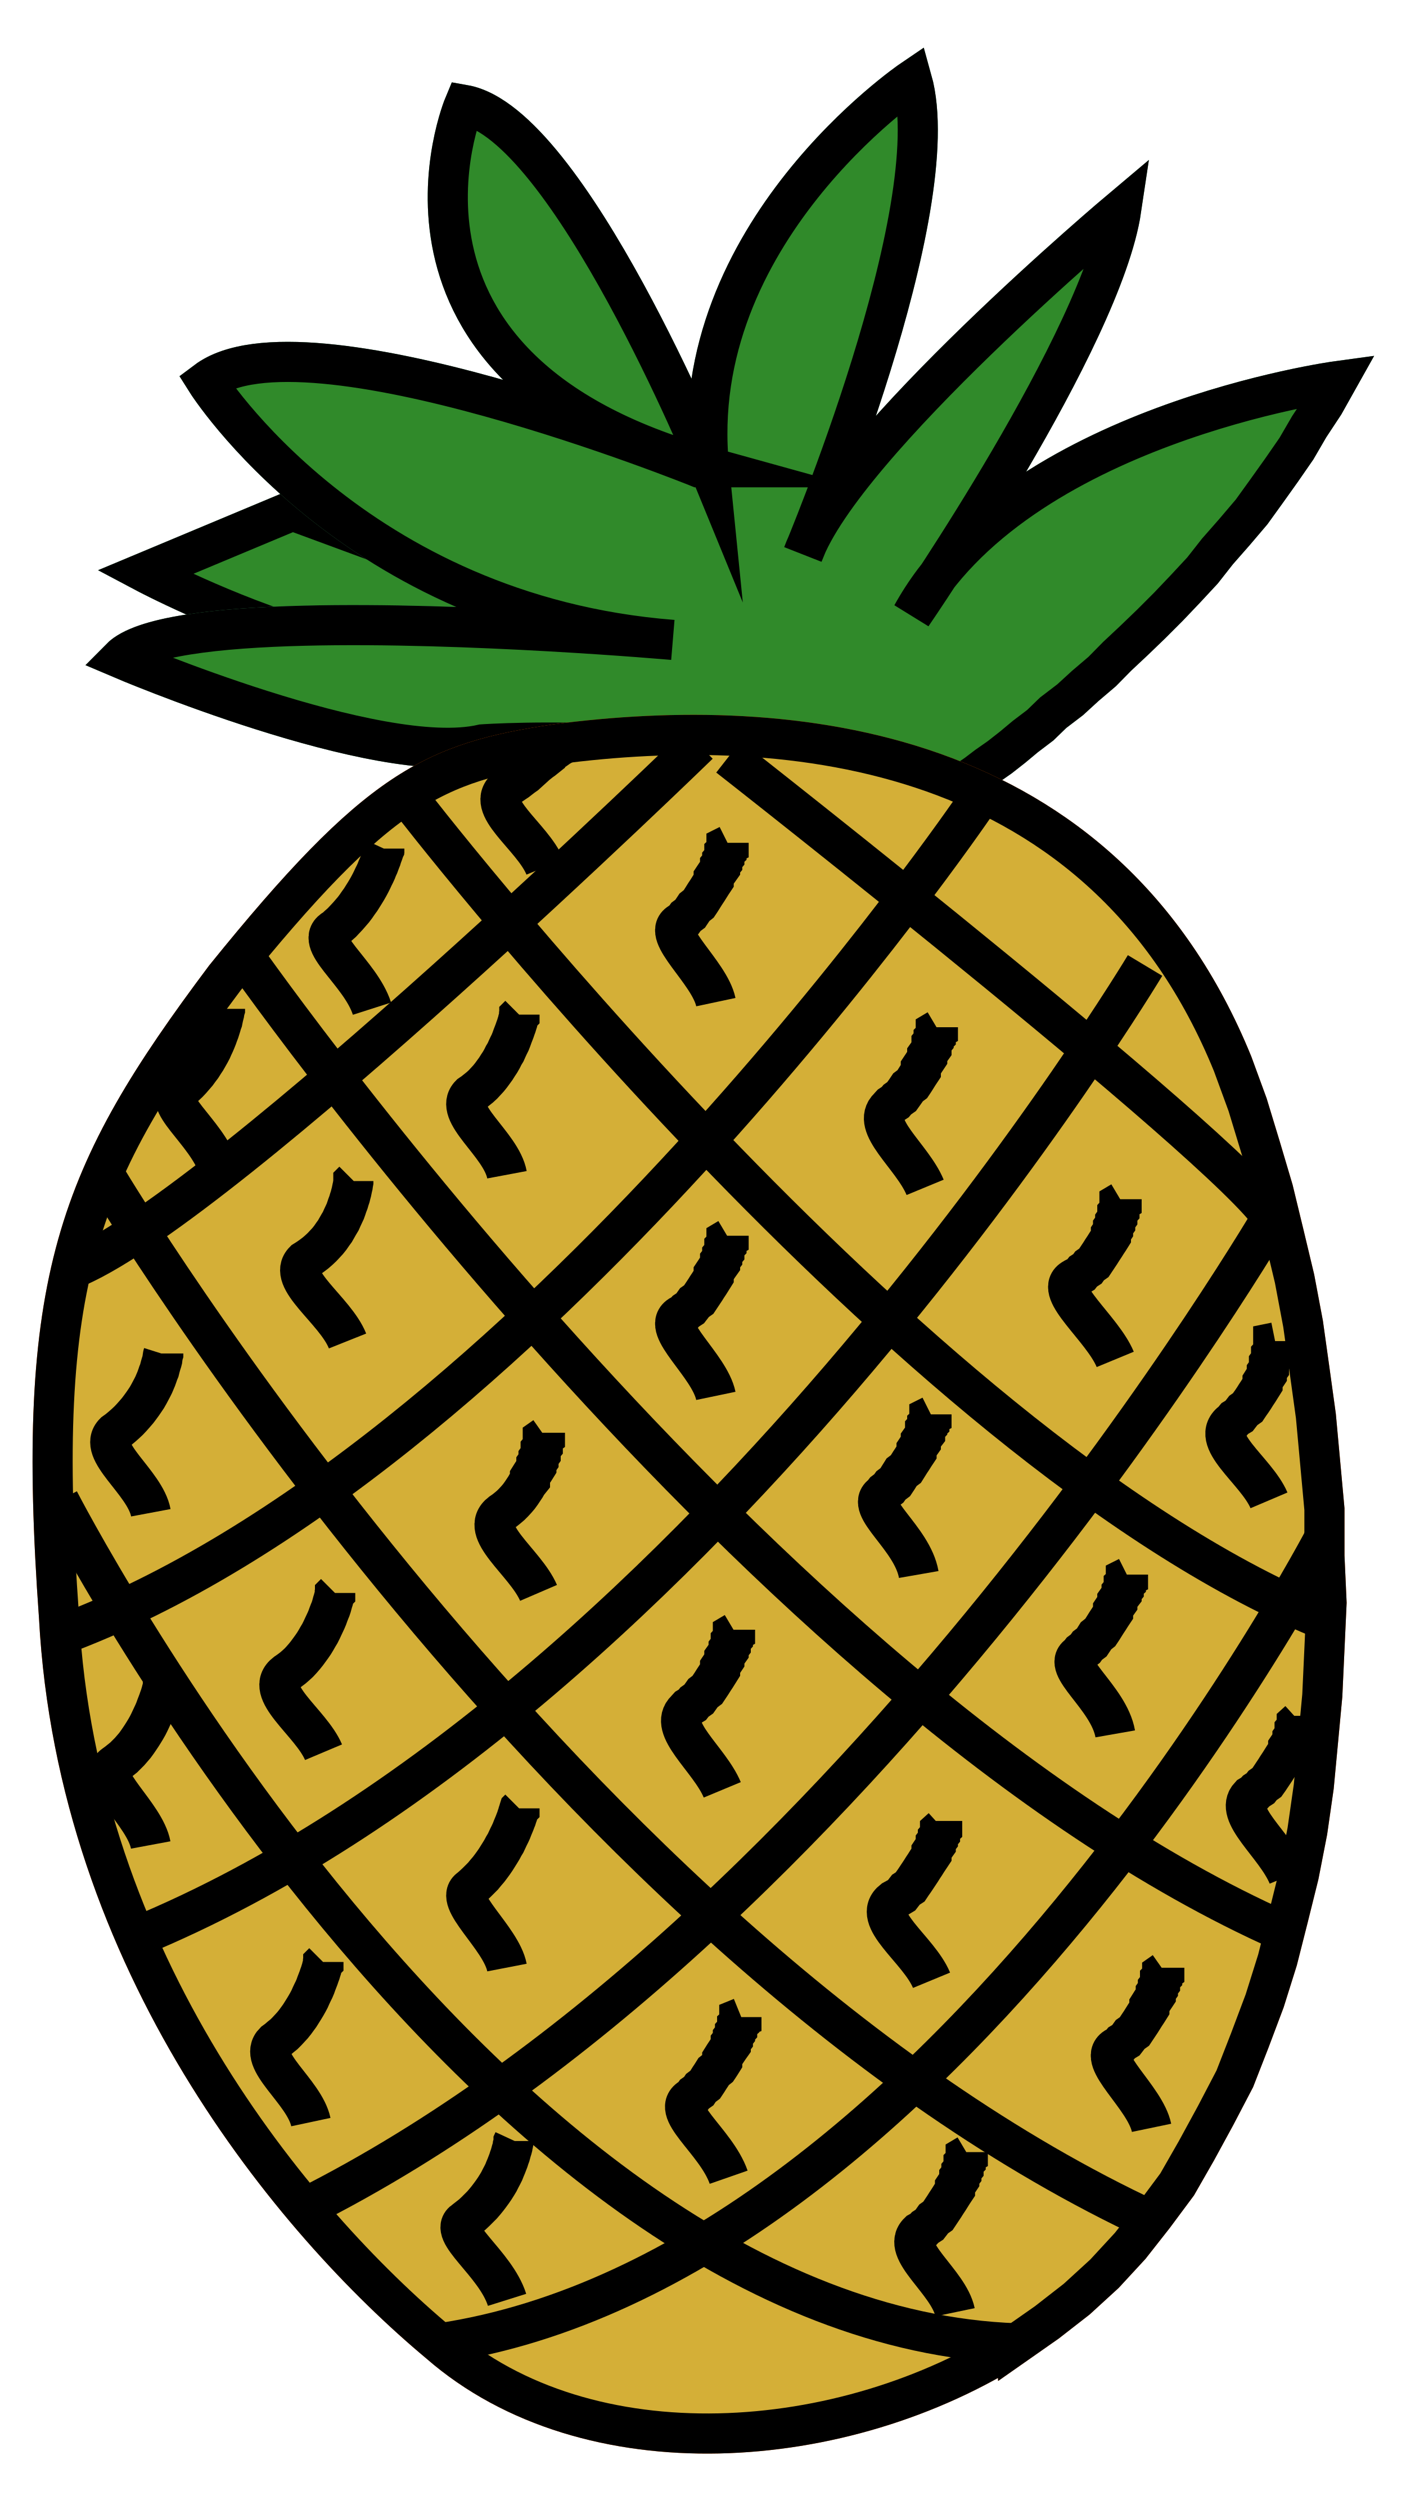 <?xml version="1.0" encoding="UTF-8" standalone="no"?>
<!-- Created with Inkscape (http://www.inkscape.org/) -->

<svg
   xmlns:dc="http://purl.org/dc/elements/1.1/"
   xmlns:cc="http://creativecommons.org/ns#"
   xmlns:rdf="http://www.w3.org/1999/02/22-rdf-syntax-ns#"
   xmlns:svg="http://www.w3.org/2000/svg"
   xmlns="http://www.w3.org/2000/svg"
   xmlns:sodipodi="http://sodipodi.sourceforge.net/DTD/sodipodi-0.dtd"
   xmlns:inkscape="http://www.inkscape.org/namespaces/inkscape"
   version="1.0"
   width="180"
   height="320"
   id="svg8742"
   inkscape:version="0.92.3 (2405546, 2018-03-11)"
   sodipodi:docname="ananas.svg">
  <sodipodi:namedview
     pagecolor="#ffffff"
     bordercolor="#666666"
     borderopacity="1"
     objecttolerance="10"
     gridtolerance="10"
     guidetolerance="10"
     inkscape:pageopacity="0"
     inkscape:pageshadow="2"
     inkscape:window-width="1920"
     inkscape:window-height="1062"
     id="namedview1098"
     showgrid="false"
     inkscape:zoom="1.4358042"
     inkscape:cx="157.23163"
     inkscape:cy="156.26129"
     inkscape:window-x="0"
     inkscape:window-y="0"
     inkscape:window-maximized="1"
     inkscape:current-layer="g5442"
     fit-margin-bottom="1"
     fit-margin-top="0"
     fit-margin-left="0"
     fit-margin-right="0" />
  <defs
     id="defs8744" />
  <g
     transform="translate(-175.407,-187.081)"
     id="g5442">
    <g
       id="g4764"
       transform="matrix(4.269,0,0,4.269,-1119.264,-1492.345)">
      <path
         inkscape:connector-curvature="0"
         style="font-style:normal;font-variant:normal;font-weight:normal;font-stretch:normal;letter-spacing:normal;word-spacing:normal;text-anchor:start;fill:#3d995c;fill-opacity:1;fill-rule:evenodd;stroke:#3d995c;stroke-width:1.203;stroke-linecap:butt;stroke-linejoin:miter;stroke-miterlimit:10.433;stroke-dasharray:none;stroke-dashoffset:0;stroke-opacity:1"
         id="path1252"
         d="m 312.044,408.709 -4.426,1.851 c 0,0 2.402,1.275 4.977,2.024 2.581,0.551 13.425,1.281 13.425,1.281 z" />
      <path
         inkscape:connector-curvature="0"
         style="font-style:normal;font-variant:normal;font-weight:normal;font-stretch:normal;letter-spacing:normal;word-spacing:normal;text-anchor:start;fill:#308a2a;fill-opacity:1;stroke:#000000;stroke-width:1.203;stroke-linecap:butt;stroke-linejoin:miter;stroke-miterlimit:10.433;stroke-dasharray:none;stroke-dashoffset:0;stroke-opacity:1"
         id="path1254"
         d="m 312.044,408.709 -4.426,1.851 c 0,0 2.402,1.275 4.977,2.024 2.581,0.551 13.425,1.281 13.425,1.281 z" />
      <path
         inkscape:connector-curvature="0"
         style="font-style:normal;font-variant:normal;font-weight:normal;font-stretch:normal;letter-spacing:normal;word-spacing:normal;text-anchor:start;fill:#3d995c;fill-opacity:1;fill-rule:evenodd;stroke:#3d995c;stroke-width:1.203;stroke-linecap:butt;stroke-linejoin:miter;stroke-miterlimit:10.433;stroke-dasharray:none;stroke-dashoffset:0;stroke-opacity:1"
         id="path1256"
         d="m 331.207,417.568 v -0.006 -0.013 l 0.064,-0.019 v -0.026 l 0.064,-0.032 0.064,-0.045 0.128,-0.102 0.192,-0.141 0.256,-0.16 0.256,-0.192 0.32,-0.218 0.32,-0.243 0.384,-0.269 0.384,-0.301 0.384,-0.32 0.448,-0.34 0.384,-0.372 0.512,-0.391 0.448,-0.41 0.512,-0.436 0.448,-0.455 0.512,-0.48 0.512,-0.493 0.512,-0.512 0.512,-0.538 0.512,-0.551 0.448,-0.57 0.512,-0.583 0.512,-0.602 0.448,-0.621 0.448,-0.628 0.448,-0.647 0.384,-0.66 0.448,-0.679 0.384,-0.685 c 0,0 -9.607,1.307 -12.746,7.008 0,0 5.7,-8.282 6.277,-12.158 0,0 -8.326,7.001 -9.543,10.332 0,0 4.355,-10.332 3.267,-14.214 0,0 -6.789,4.606 -6.085,11.613 0,0 -4.227,-10.313 -7.346,-10.864 0,0 -3.324,7.911 7.346,10.864 h -0.32 c 0,0 -11.83,-4.779 -14.757,-2.581 0,0 4.407,7.008 13.988,7.757 0,0 -14.738,-1.3 -16.563,0.551 0,0 7.731,3.305 10.856,2.581 0,0 7.756,-0.551 13.457,1.851 z" />
      <path
         inkscape:connector-curvature="0"
         sodipodi:nodetypes="ccccccccccccccccccccccccccccccccccccccccccccccsccc"
         style="font-style:normal;font-variant:normal;font-weight:normal;font-stretch:normal;letter-spacing:normal;word-spacing:normal;text-anchor:start;fill:#308a2a;fill-opacity:1;stroke:#000000;stroke-width:1.203;stroke-linecap:butt;stroke-linejoin:miter;stroke-miterlimit:10.433;stroke-dasharray:none;stroke-dashoffset:0;stroke-opacity:1"
         id="path1258"
         d="m 331.207,417.568 v -0.006 -0.013 l 0.064,-0.019 v -0.026 l 0.064,-0.032 0.064,-0.045 0.128,-0.102 0.192,-0.141 0.256,-0.16 0.256,-0.192 0.32,-0.218 0.32,-0.243 0.384,-0.269 0.384,-0.301 0.384,-0.32 0.448,-0.34 0.384,-0.372 0.512,-0.391 0.448,-0.41 0.512,-0.436 0.448,-0.455 0.512,-0.48 0.512,-0.493 0.512,-0.512 0.512,-0.538 0.512,-0.551 0.448,-0.57 0.512,-0.583 0.512,-0.602 0.448,-0.621 0.448,-0.628 0.448,-0.647 0.384,-0.66 0.448,-0.679 0.384,-0.685 c 0,0 -9.607,1.307 -12.746,7.008 0,0 5.7,-8.282 6.277,-12.158 0,0 -8.326,7.001 -9.543,10.332 0,0 4.355,-10.332 3.267,-14.214 0,0 -6.789,4.606 -6.085,11.613 0,0 -4.227,-10.313 -7.346,-10.864 0,0 -3.324,7.911 7.346,10.864 h -0.32 c 0,0 -11.83,-4.779 -14.757,-2.581 0,0 4.407,7.008 13.988,7.757 0,0 -6.195,-0.547 -11.05,-0.426 -2.633,0.065 -4.872,0.326 -5.514,0.977 0,0 7.731,3.305 10.856,2.581 0,0 7.756,-0.551 13.457,1.851 z" />
      <path
         inkscape:connector-curvature="0"
         style="font-style:normal;font-variant:normal;font-weight:normal;font-stretch:normal;letter-spacing:normal;word-spacing:normal;text-anchor:start;fill:#ff6600;fill-opacity:1;fill-rule:evenodd;stroke:#ff6600;stroke-width:1.203;stroke-linecap:butt;stroke-linejoin:miter;stroke-miterlimit:10.433;stroke-dasharray:none;stroke-dashoffset:0;stroke-opacity:1"
         id="path1260"
         d="m 333.769,463.655 0.897,-0.628 0.897,-0.698 0.833,-0.762 0.769,-0.833 0.705,-0.897 0.705,-0.948 0.576,-1.006 0.576,-1.057 0.576,-1.102 0.448,-1.147 0.448,-1.191 0.384,-1.223 0.32,-1.262 0.32,-1.288 0.256,-1.313 0.192,-1.339 0.128,-1.358 0.128,-1.371 0.064,-1.39 0.064,-1.39 -0.064,-1.403 v -1.403 l -0.128,-1.396 -0.128,-1.396 -0.192,-1.39 -0.192,-1.371 -0.256,-1.358 -0.32,-1.339 -0.32,-1.32 -0.384,-1.294 -0.384,-1.262 -0.448,-1.223 c -3.907,-9.583 -13.258,-10.511 -20.304,-9.583 -3.657,0.551 -5.31,1.3 -9.915,7.001 -4.426,5.906 -5.707,9.038 -4.977,19.172 0.551,10.332 7.001,18.089 11.407,21.766 4.445,3.875 12.131,3.331 17.319,0 z" />
      <path
         inkscape:connector-curvature="0"
         style="font-style:normal;font-variant:normal;font-weight:normal;font-stretch:normal;letter-spacing:normal;word-spacing:normal;text-anchor:start;fill:#d4af37;fill-opacity:1;stroke:#000000;stroke-width:1.203;stroke-linecap:butt;stroke-linejoin:miter;stroke-miterlimit:10.433;stroke-dasharray:none;stroke-dashoffset:0;stroke-opacity:1"
         id="path1262"
         d="m 333.769,463.655 0.897,-0.628 0.897,-0.698 0.833,-0.762 0.769,-0.833 0.705,-0.897 0.705,-0.948 0.576,-1.006 0.576,-1.057 0.576,-1.102 0.448,-1.147 0.448,-1.191 0.384,-1.223 0.32,-1.262 0.32,-1.288 0.256,-1.313 0.192,-1.339 0.128,-1.358 0.128,-1.371 0.064,-1.39 0.064,-1.39 -0.064,-1.403 v -1.403 l -0.128,-1.396 -0.128,-1.396 -0.192,-1.39 -0.192,-1.371 -0.256,-1.358 -0.32,-1.339 -0.32,-1.32 -0.384,-1.294 -0.384,-1.262 -0.448,-1.223 c -3.907,-9.583 -13.258,-10.511 -20.304,-9.583 -3.657,0.551 -5.31,1.3 -9.915,7.001 -4.426,5.906 -5.707,9.038 -4.977,19.172 0.551,10.332 7.001,18.089 11.407,21.766 4.445,3.875 12.131,3.331 17.319,0 z" />
      <path
         inkscape:connector-curvature="0"
         style="font-style:normal;font-variant:normal;font-weight:normal;font-stretch:normal;letter-spacing:normal;word-spacing:normal;text-anchor:start;fill:none;stroke:#000000;stroke-width:1.203;stroke-linecap:butt;stroke-linejoin:miter;stroke-miterlimit:10.433;stroke-dasharray:none;stroke-dashoffset:0;stroke-opacity:1"
         id="path1264"
         d="m 325.123,416.088 c 0,0 16.012,12.536 16.397,14.015" />
      <path
         inkscape:connector-curvature="0"
         style="font-style:normal;font-variant:normal;font-weight:normal;font-stretch:normal;letter-spacing:normal;word-spacing:normal;text-anchor:start;fill:none;stroke:#000000;stroke-width:1.203;stroke-linecap:butt;stroke-linejoin:miter;stroke-miterlimit:10.433;stroke-dasharray:none;stroke-dashoffset:0;stroke-opacity:1"
         id="path1266"
         d="m 315.547,417.363 c 0,0 14.891,19.37 27.253,24.527" />
      <path
         inkscape:connector-curvature="0"
         style="font-style:normal;font-variant:normal;font-weight:normal;font-stretch:normal;letter-spacing:normal;word-spacing:normal;text-anchor:start;fill:none;stroke:#000000;stroke-width:1.203;stroke-linecap:butt;stroke-linejoin:miter;stroke-miterlimit:10.433;stroke-dasharray:none;stroke-dashoffset:0;stroke-opacity:1"
         id="path1268"
         d="m 310.398,421.795 c 0,0 15.622,22.496 31.314,29.497" />
      <path
         inkscape:connector-curvature="0"
         style="font-style:normal;font-variant:normal;font-weight:normal;font-stretch:normal;letter-spacing:normal;word-spacing:normal;text-anchor:start;fill:none;stroke:#000000;stroke-width:1.203;stroke-linecap:butt;stroke-linejoin:miter;stroke-miterlimit:10.433;stroke-dasharray:none;stroke-dashoffset:0;stroke-opacity:1"
         id="path1270"
         d="m 306.516,428.803 c 0,0 13.803,23.041 31.288,31.176" />
      <path
         inkscape:connector-curvature="0"
         style="font-style:normal;font-variant:normal;font-weight:normal;font-stretch:normal;letter-spacing:normal;word-spacing:normal;text-anchor:start;fill:none;stroke:#000000;stroke-width:1.203;stroke-linecap:butt;stroke-linejoin:miter;stroke-miterlimit:10.433;stroke-dasharray:none;stroke-dashoffset:0;stroke-opacity:1"
         id="path1272"
         d="m 305.043,438.385 c 0,0 12.707,24.719 28.726,25.27" />
      <path
         inkscape:connector-curvature="0"
         style="font-style:normal;font-variant:normal;font-weight:normal;font-stretch:normal;letter-spacing:normal;word-spacing:normal;text-anchor:start;fill:none;stroke:#000000;stroke-width:1.203;stroke-linecap:butt;stroke-linejoin:miter;stroke-miterlimit:10.433;stroke-dasharray:none;stroke-dashoffset:0;stroke-opacity:1"
         id="path1274"
         d="m 324.226,415.716 c 0,0 -14.033,13.637 -18.632,15.661" />
      <path
         inkscape:connector-curvature="0"
         style="font-style:normal;font-variant:normal;font-weight:normal;font-stretch:normal;letter-spacing:normal;word-spacing:normal;text-anchor:start;fill:none;stroke:#000000;stroke-width:1.203;stroke-linecap:butt;stroke-linejoin:miter;stroke-miterlimit:10.433;stroke-dasharray:none;stroke-dashoffset:0;stroke-opacity:1"
         id="path1276"
         d="m 332.488,417.568 c 0,0 -13.463,19.716 -27.445,24.873" />
      <path
         inkscape:connector-curvature="0"
         style="font-style:normal;font-variant:normal;font-weight:normal;font-stretch:normal;letter-spacing:normal;word-spacing:normal;text-anchor:start;fill:none;stroke:#000000;stroke-width:1.203;stroke-linecap:butt;stroke-linejoin:miter;stroke-miterlimit:10.433;stroke-dasharray:none;stroke-dashoffset:0;stroke-opacity:1"
         id="path1278"
         d="m 337.612,422.346 c 0,0 -13.066,21.766 -29.821,28.947" />
      <path
         inkscape:connector-curvature="0"
         style="font-style:normal;font-variant:normal;font-weight:normal;font-stretch:normal;letter-spacing:normal;word-spacing:normal;text-anchor:start;fill:none;stroke:#000000;stroke-width:1.203;stroke-linecap:butt;stroke-linejoin:miter;stroke-miterlimit:10.433;stroke-dasharray:none;stroke-dashoffset:0;stroke-opacity:1"
         id="path1280"
         d="m 341.519,429.725 c 0,0 -12.554,21.567 -29.123,29.875" />
      <path
         inkscape:connector-curvature="0"
         style="font-style:normal;font-variant:normal;font-weight:normal;font-stretch:normal;letter-spacing:normal;word-spacing:normal;text-anchor:start;fill:none;stroke:#000000;stroke-width:1.203;stroke-linecap:butt;stroke-linejoin:miter;stroke-miterlimit:10.433;stroke-dasharray:none;stroke-dashoffset:0;stroke-opacity:1"
         id="path1282"
         d="m 342.992,439.506 c 0,0 -11.465,21.92 -26.542,24.149" />
      <path
         inkscape:connector-curvature="0"
         style="font-style:normal;font-variant:normal;font-weight:normal;font-stretch:normal;letter-spacing:normal;word-spacing:normal;text-anchor:start;fill:none;stroke:#000000;stroke-width:1.203;stroke-linecap:butt;stroke-linejoin:miter;stroke-miterlimit:10.433;stroke-dasharray:none;stroke-dashoffset:0;stroke-opacity:1"
         id="path1284"
         d="m 318.852,423.819 v 0 0.006 0.006 l -0.006,0.006 v 0.013 l -0.006,0.013 v 0.013 l -0.006,0.019 -0.013,0.038 -0.013,0.045 -0.013,0.058 -0.019,0.058 -0.019,0.064 -0.026,0.07 -0.026,0.077 -0.032,0.083 -0.032,0.083 -0.032,0.09 -0.038,0.096 -0.045,0.09 -0.045,0.096 -0.045,0.102 -0.058,0.096 -0.051,0.102 -0.058,0.102 -0.064,0.096 -0.064,0.102 -0.07,0.096 -0.07,0.096 -0.077,0.096 -0.083,0.09 -0.083,0.09 -0.09,0.083 -0.096,0.077 -0.096,0.077 -0.102,0.07 c -0.544,0.551 0.929,1.48 1.102,2.402" />
      <path
         inkscape:connector-curvature="0"
         style="font-style:normal;font-variant:normal;font-weight:normal;font-stretch:normal;letter-spacing:normal;word-spacing:normal;text-anchor:start;fill:none;stroke:#000000;stroke-width:1.203;stroke-linecap:butt;stroke-linejoin:miter;stroke-miterlimit:10.433;stroke-dasharray:none;stroke-dashoffset:0;stroke-opacity:1"
         id="path1286"
         d="m 313.875,428.803 v 0 0 l -0.006,0.006 v 0.013 0.006 0.013 l -0.006,0.032 -0.006,0.038 -0.006,0.045 -0.013,0.051 -0.013,0.064 -0.013,0.064 -0.019,0.07 -0.019,0.077 -0.026,0.077 -0.026,0.09 -0.032,0.083 -0.032,0.096 -0.032,0.09 -0.045,0.096 -0.045,0.096 -0.045,0.102 -0.058,0.096 -0.058,0.102 -0.058,0.102 -0.07,0.096 -0.07,0.102 -0.077,0.096 -0.083,0.09 -0.09,0.096 -0.096,0.09 -0.096,0.083 -0.109,0.083 -0.109,0.077 -0.122,0.077 c -0.551,0.551 0.929,1.473 1.3,2.402" />
      <path
         inkscape:connector-curvature="0"
         style="font-style:normal;font-variant:normal;font-weight:normal;font-stretch:normal;letter-spacing:normal;word-spacing:normal;text-anchor:start;fill:none;stroke:#000000;stroke-width:1.203;stroke-linecap:butt;stroke-linejoin:miter;stroke-miterlimit:10.433;stroke-dasharray:none;stroke-dashoffset:0;stroke-opacity:1"
         id="path1288"
         d="m 310.02,423.646 v 0 0.006 0 0.013 l -0.006,0.019 -0.006,0.026 -0.006,0.038 -0.006,0.038 -0.013,0.051 -0.013,0.051 -0.013,0.064 -0.013,0.064 -0.026,0.07 -0.019,0.07 -0.026,0.083 -0.026,0.083 -0.032,0.083 -0.032,0.09 -0.038,0.096 -0.038,0.09 -0.045,0.096 -0.045,0.102 -0.051,0.096 -0.058,0.102 -0.058,0.102 -0.064,0.096 -0.064,0.102 -0.077,0.102 -0.07,0.096 -0.083,0.096 -0.083,0.096 -0.09,0.096 -0.096,0.09 -0.102,0.09 c -0.724,0.352 0.749,1.275 1.102,2.376" />
      <path
         inkscape:connector-curvature="0"
         style="font-style:normal;font-variant:normal;font-weight:normal;font-stretch:normal;letter-spacing:normal;word-spacing:normal;text-anchor:start;fill:none;stroke:#000000;stroke-width:1.203;stroke-linecap:butt;stroke-linejoin:miter;stroke-miterlimit:10.433;stroke-dasharray:none;stroke-dashoffset:0;stroke-opacity:1"
         id="path1290"
         d="m 314.798,418.842 v 0 0.006 0 l -0.006,0.013 v 0.019 l -0.013,0.026 -0.006,0.038 -0.013,0.038 -0.019,0.051 -0.019,0.051 -0.019,0.064 -0.026,0.064 -0.026,0.07 -0.026,0.07 -0.038,0.083 -0.032,0.083 -0.038,0.083 -0.045,0.09 -0.045,0.096 -0.045,0.09 -0.051,0.096 -0.058,0.102 -0.058,0.096 -0.064,0.102 -0.064,0.102 -0.07,0.096 -0.07,0.102 -0.077,0.102 -0.083,0.096 -0.083,0.096 -0.09,0.096 -0.09,0.096 -0.102,0.09 -0.096,0.09 c -0.73,0.378 0.749,1.3 1.102,2.402" />
      <path
         inkscape:connector-curvature="0"
         style="font-style:normal;font-variant:normal;font-weight:normal;font-stretch:normal;letter-spacing:normal;word-spacing:normal;text-anchor:start;fill:none;stroke:#000000;stroke-width:1.203;stroke-linecap:butt;stroke-linejoin:miter;stroke-miterlimit:10.433;stroke-dasharray:none;stroke-dashoffset:0;stroke-opacity:1"
         id="path1292"
         d="m 319.935,415.716 v 0 0.006 0.006 0.013 0.013 0.013 l -0.064,0.019 v 0.026 0.026 l -0.064,0.026 v 0.032 0.032 l -0.064,0.038 v 0.032 l -0.064,0.045 -0.064,0.038 v 0.045 l -0.064,0.051 -0.064,0.045 -0.064,0.051 -0.064,0.051 -0.064,0.058 -0.064,0.058 -0.064,0.058 -0.064,0.058 -0.07,0.064 -0.083,0.058 -0.083,0.064 -0.09,0.07 -0.096,0.064 -0.102,0.07 -0.102,0.07 c -0.724,0.551 0.756,1.448 1.14,2.376" />
      <path
         inkscape:connector-curvature="0"
         style="font-style:normal;font-variant:normal;font-weight:normal;font-stretch:normal;letter-spacing:normal;word-spacing:normal;text-anchor:start;fill:none;stroke:#000000;stroke-width:1.203;stroke-linecap:butt;stroke-linejoin:miter;stroke-miterlimit:10.433;stroke-dasharray:none;stroke-dashoffset:0;stroke-opacity:1"
         id="path1294"
         d="m 325.123,418.669 v 0 0 0.006 0.006 0.019 0.032 l -0.064,0.032 v 0.045 0.045 0.058 l -0.064,0.058 v 0.064 0.07 l -0.064,0.077 v 0.083 l -0.064,0.077 v 0.09 l -0.064,0.09 -0.064,0.09 -0.064,0.096 v 0.096 l -0.064,0.096 -0.064,0.102 -0.064,0.102 -0.064,0.096 -0.064,0.102 -0.064,0.102 -0.064,0.096 -0.128,0.102 -0.064,0.096 -0.064,0.096 -0.128,0.096 -0.064,0.09 -0.128,0.09 c -0.576,0.346 0.897,1.473 1.089,2.376" />
      <path
         inkscape:connector-curvature="0"
         style="font-style:normal;font-variant:normal;font-weight:normal;font-stretch:normal;letter-spacing:normal;word-spacing:normal;text-anchor:start;fill:none;stroke:#000000;stroke-width:1.203;stroke-linecap:butt;stroke-linejoin:miter;stroke-miterlimit:10.433;stroke-dasharray:none;stroke-dashoffset:0;stroke-opacity:1"
         id="path1296"
         d="m 331.399,424.197 v 0 0.006 0.006 0.006 0.006 0.013 0.019 0.013 l -0.064,0.038 v 0.045 0.058 0.058 l -0.064,0.064 v 0.07 l -0.064,0.077 v 0.083 0.083 l -0.064,0.09 -0.064,0.09 v 0.09 l -0.064,0.096 -0.064,0.102 -0.064,0.096 v 0.102 l -0.064,0.096 -0.064,0.102 -0.064,0.102 -0.064,0.096 -0.128,0.096 -0.064,0.096 -0.064,0.09 -0.064,0.09 -0.128,0.09 -0.064,0.077 -0.128,0.083 -0.064,0.07 c -0.576,0.551 0.705,1.473 1.089,2.402" />
      <path
         inkscape:connector-curvature="0"
         style="font-style:normal;font-variant:normal;font-weight:normal;font-stretch:normal;letter-spacing:normal;word-spacing:normal;text-anchor:start;fill:none;stroke:#000000;stroke-width:1.203;stroke-linecap:butt;stroke-linejoin:miter;stroke-miterlimit:10.433;stroke-dasharray:none;stroke-dashoffset:0;stroke-opacity:1"
         id="path1298"
         d="m 336.908,429.354 v 0 0 0.006 0.013 0.006 0.013 0.013 0.019 l -0.064,0.038 v 0.045 0.058 0.058 0.07 l -0.064,0.07 v 0.077 0.077 l -0.064,0.09 v 0.09 l -0.064,0.09 v 0.096 l -0.064,0.096 v 0.096 l -0.064,0.102 -0.064,0.096 -0.064,0.102 -0.064,0.096 -0.064,0.102 -0.064,0.096 -0.064,0.096 -0.064,0.096 -0.128,0.09 -0.064,0.09 -0.128,0.083 -0.064,0.083 -0.128,0.077 -0.064,0.032 -0.064,0.038 c -0.576,0.372 0.897,1.473 1.281,2.402" />
      <path
         inkscape:connector-curvature="0"
         style="font-style:normal;font-variant:normal;font-weight:normal;font-stretch:normal;letter-spacing:normal;word-spacing:normal;text-anchor:start;fill:none;stroke:#000000;stroke-width:1.203;stroke-linecap:butt;stroke-linejoin:miter;stroke-miterlimit:10.433;stroke-dasharray:none;stroke-dashoffset:0;stroke-opacity:1"
         id="path1300"
         d="m 325.123,430.449 v 0.006 0 0.006 0.006 0.013 0.013 0.013 0.019 l -0.064,0.038 v 0.045 0.058 0.058 l -0.064,0.064 v 0.077 0.077 l -0.064,0.077 v 0.09 l -0.064,0.083 v 0.096 l -0.064,0.09 -0.064,0.102 -0.064,0.096 v 0.096 l -0.064,0.102 -0.064,0.102 -0.064,0.096 -0.064,0.102 -0.064,0.096 -0.064,0.096 -0.064,0.096 -0.128,0.09 -0.064,0.09 -0.064,0.083 -0.128,0.083 -0.064,0.07 -0.128,0.07 c -0.576,0.378 0.897,1.48 1.089,2.402" />
      <path
         inkscape:connector-curvature="0"
         style="font-style:normal;font-variant:normal;font-weight:normal;font-stretch:normal;letter-spacing:normal;word-spacing:normal;text-anchor:start;fill:none;stroke:#000000;stroke-width:1.203;stroke-linecap:butt;stroke-linejoin:miter;stroke-miterlimit:10.433;stroke-dasharray:none;stroke-dashoffset:0;stroke-opacity:1"
         id="path1302"
         d="m 319.614,436.355 v 0 0.006 0.006 0.006 0.013 0.013 0.013 0.019 0.038 l -0.064,0.045 v 0.058 0.058 0.064 0.07 l -0.064,0.077 v 0.083 0.083 l -0.064,0.09 v 0.096 l -0.064,0.09 v 0.096 l -0.064,0.102 -0.064,0.096 -0.064,0.102 v 0.102 l -0.077,0.096 -0.058,0.102 -0.064,0.096 -0.064,0.096 -0.07,0.096 -0.077,0.09 -0.083,0.09 -0.083,0.083 -0.09,0.077 -0.096,0.077 -0.102,0.07 c -0.724,0.551 0.724,1.48 1.121,2.402" />
      <path
         inkscape:connector-curvature="0"
         style="font-style:normal;font-variant:normal;font-weight:normal;font-stretch:normal;letter-spacing:normal;word-spacing:normal;text-anchor:start;fill:none;stroke:#000000;stroke-width:1.203;stroke-linecap:butt;stroke-linejoin:miter;stroke-miterlimit:10.433;stroke-dasharray:none;stroke-dashoffset:0;stroke-opacity:1"
         id="path1304"
         d="m 325.315,442.261 v 0 0.006 0.006 0.006 0.013 0.013 0.013 0.019 l -0.064,0.038 v 0.045 0.051 0.058 l -0.064,0.07 v 0.07 0.07 l -0.064,0.083 v 0.083 l -0.064,0.09 -0.064,0.09 v 0.096 l -0.064,0.096 -0.064,0.096 v 0.096 l -0.064,0.102 -0.064,0.102 -0.064,0.096 -0.064,0.102 -0.064,0.096 -0.064,0.096 -0.128,0.096 -0.064,0.09 -0.064,0.09 -0.128,0.09 -0.064,0.083 -0.128,0.077 -0.064,0.07 c -0.576,0.551 0.705,1.48 1.089,2.402" />
      <path
         inkscape:connector-curvature="0"
         style="font-style:normal;font-variant:normal;font-weight:normal;font-stretch:normal;letter-spacing:normal;word-spacing:normal;text-anchor:start;fill:none;stroke:#000000;stroke-width:1.203;stroke-linecap:butt;stroke-linejoin:miter;stroke-miterlimit:10.433;stroke-dasharray:none;stroke-dashoffset:0;stroke-opacity:1"
         id="path1306"
         d="m 331.207,435.804 v 0.006 0 0.006 0.006 0.019 l -0.064,0.032 v 0.032 0.045 0.045 0.058 l -0.064,0.058 v 0.064 l -0.064,0.07 v 0.077 0.077 l -0.064,0.083 -0.064,0.09 v 0.09 l -0.064,0.09 -0.064,0.096 v 0.096 l -0.064,0.096 -0.064,0.102 -0.064,0.096 -0.064,0.102 -0.064,0.102 -0.128,0.096 -0.064,0.102 -0.064,0.102 -0.064,0.096 -0.128,0.096 -0.064,0.09 -0.128,0.096 -0.064,0.083 c -0.576,0.378 0.897,1.3 1.089,2.402" />
      <path
         inkscape:connector-curvature="0"
         style="font-style:normal;font-variant:normal;font-weight:normal;font-stretch:normal;letter-spacing:normal;word-spacing:normal;text-anchor:start;fill:none;stroke:#000000;stroke-width:1.203;stroke-linecap:butt;stroke-linejoin:miter;stroke-miterlimit:10.433;stroke-dasharray:none;stroke-dashoffset:0;stroke-opacity:1"
         id="path1308"
         d="m 337.1,440.608 v 0.006 0 0.006 0.006 0.019 0.032 l -0.064,0.032 v 0.045 0.045 0.058 l -0.064,0.058 v 0.064 0.07 l -0.064,0.077 v 0.077 l -0.064,0.083 -0.064,0.09 v 0.09 l -0.064,0.09 -0.064,0.096 v 0.096 l -0.064,0.096 -0.064,0.102 -0.064,0.096 -0.064,0.102 -0.064,0.102 -0.064,0.096 -0.128,0.102 -0.064,0.102 -0.064,0.096 -0.128,0.096 -0.064,0.09 -0.128,0.096 -0.064,0.083 c -0.576,0.352 0.897,1.281 1.089,2.376" />
      <path
         inkscape:connector-curvature="0"
         style="font-style:normal;font-variant:normal;font-weight:normal;font-stretch:normal;letter-spacing:normal;word-spacing:normal;text-anchor:start;fill:none;stroke:#000000;stroke-width:1.203;stroke-linecap:butt;stroke-linejoin:miter;stroke-miterlimit:10.433;stroke-dasharray:none;stroke-dashoffset:0;stroke-opacity:1"
         id="path1310"
         d="m 342.224,444.842 v 0 0 0.006 0.006 0.013 0.013 0.013 0.019 0.038 0.045 l -0.064,0.058 v 0.058 0.064 l -0.064,0.077 v 0.077 0.077 l -0.064,0.09 v 0.083 l -0.064,0.096 -0.064,0.096 v 0.096 l -0.064,0.096 -0.064,0.096 -0.064,0.102 -0.064,0.102 -0.064,0.096 -0.064,0.102 -0.064,0.096 -0.064,0.096 -0.064,0.096 -0.064,0.09 -0.128,0.09 -0.064,0.083 -0.128,0.083 -0.064,0.07 -0.128,0.077 c -0.512,0.544 0.769,1.473 1.153,2.402" />
      <path
         inkscape:connector-curvature="0"
         style="font-style:normal;font-variant:normal;font-weight:normal;font-stretch:normal;letter-spacing:normal;word-spacing:normal;text-anchor:start;fill:none;stroke:#000000;stroke-width:1.203;stroke-linecap:butt;stroke-linejoin:miter;stroke-miterlimit:10.433;stroke-dasharray:none;stroke-dashoffset:0;stroke-opacity:1"
         id="path1312"
         d="m 341.519,433.607 v 0 0 0.006 0.013 0.006 0.013 l -0.064,0.013 v 0.019 0.038 0.045 0.051 0.064 0.064 l -0.064,0.07 v 0.077 0.077 l -0.064,0.09 v 0.083 0.096 l -0.064,0.09 v 0.096 l -0.064,0.096 -0.064,0.102 v 0.096 l -0.064,0.102 -0.064,0.102 -0.064,0.096 -0.064,0.102 -0.064,0.096 -0.064,0.09 -0.064,0.096 -0.128,0.09 -0.064,0.083 -0.064,0.083 -0.128,0.077 -0.064,0.077 c -0.769,0.551 0.705,1.473 1.089,2.376" />
      <path
         inkscape:connector-curvature="0"
         style="font-style:normal;font-variant:normal;font-weight:normal;font-stretch:normal;letter-spacing:normal;word-spacing:normal;text-anchor:start;fill:none;stroke:#000000;stroke-width:1.203;stroke-linecap:butt;stroke-linejoin:miter;stroke-miterlimit:10.433;stroke-dasharray:none;stroke-dashoffset:0;stroke-opacity:1"
         id="path1314"
         d="m 331.527,447.994 v 0 0 0.006 0.013 0.006 0.013 0.013 0.019 0.038 0.045 0.058 l -0.064,0.058 v 0.064 0.07 l -0.064,0.077 v 0.077 l -0.064,0.083 v 0.09 l -0.064,0.09 -0.064,0.096 v 0.096 l -0.064,0.096 -0.064,0.096 -0.064,0.102 -0.064,0.096 -0.064,0.102 -0.064,0.096 -0.064,0.096 -0.064,0.096 -0.064,0.09 -0.064,0.096 -0.128,0.083 -0.064,0.083 -0.064,0.083 -0.128,0.077 -0.128,0.07 c -0.705,0.551 0.769,1.473 1.153,2.402" />
      <path
         inkscape:connector-curvature="0"
         style="font-style:normal;font-variant:normal;font-weight:normal;font-stretch:normal;letter-spacing:normal;word-spacing:normal;text-anchor:start;fill:none;stroke:#000000;stroke-width:1.203;stroke-linecap:butt;stroke-linejoin:miter;stroke-miterlimit:10.433;stroke-dasharray:none;stroke-dashoffset:0;stroke-opacity:1"
         id="path1316"
         d="m 325.507,453.874 v 0 0 0.006 0.006 l -0.064,0.026 v 0.026 0.032 0.045 0.045 l -0.064,0.058 v 0.058 0.07 l -0.064,0.07 v 0.07 l -0.064,0.083 v 0.083 l -0.064,0.083 v 0.09 l -0.064,0.09 -0.064,0.096 -0.064,0.096 -0.064,0.102 v 0.096 l -0.064,0.102 -0.064,0.096 -0.128,0.102 -0.064,0.102 -0.064,0.096 -0.064,0.102 -0.064,0.096 -0.128,0.096 -0.064,0.096 -0.128,0.09 -0.064,0.09 c -0.769,0.372 0.705,1.3 1.089,2.402" />
      <path
         inkscape:connector-curvature="0"
         style="font-style:normal;font-variant:normal;font-weight:normal;font-stretch:normal;letter-spacing:normal;word-spacing:normal;text-anchor:start;fill:none;stroke:#000000;stroke-width:1.203;stroke-linecap:butt;stroke-linejoin:miter;stroke-miterlimit:10.433;stroke-dasharray:none;stroke-dashoffset:0;stroke-opacity:1"
         id="path1318"
         d="m 338.189,452.394 v 0 0.006 0.006 0.006 0.013 0.013 0.013 0.019 0.038 l -0.064,0.045 v 0.051 0.064 l -0.064,0.064 v 0.07 0.077 l -0.064,0.083 v 0.083 l -0.064,0.09 v 0.09 l -0.064,0.096 -0.064,0.096 -0.064,0.102 v 0.096 l -0.064,0.102 -0.064,0.096 -0.064,0.102 -0.064,0.102 -0.064,0.096 -0.064,0.096 -0.064,0.096 -0.128,0.09 -0.064,0.09 -0.064,0.083 -0.128,0.077 -0.064,0.077 -0.128,0.07 c -0.576,0.378 0.897,1.48 1.089,2.402" />
      <path
         inkscape:connector-curvature="0"
         style="font-style:normal;font-variant:normal;font-weight:normal;font-stretch:normal;letter-spacing:normal;word-spacing:normal;text-anchor:start;fill:none;stroke:#000000;stroke-width:1.203;stroke-linecap:butt;stroke-linejoin:miter;stroke-miterlimit:10.433;stroke-dasharray:none;stroke-dashoffset:0;stroke-opacity:1"
         id="path1320"
         d="m 332.296,457.922 v 0.006 0 0.006 0.006 0.013 0.013 0.013 0.019 l -0.064,0.038 v 0.045 0.058 0.058 l -0.064,0.064 v 0.077 0.077 l -0.064,0.077 v 0.09 l -0.064,0.083 v 0.096 l -0.064,0.096 -0.064,0.096 v 0.096 l -0.064,0.096 -0.064,0.102 -0.064,0.102 -0.064,0.096 -0.064,0.102 -0.064,0.096 -0.064,0.096 -0.064,0.096 -0.128,0.09 -0.064,0.09 -0.064,0.083 -0.128,0.083 -0.064,0.07 -0.128,0.07 c -0.576,0.551 0.897,1.48 1.089,2.402" />
      <path
         inkscape:connector-curvature="0"
         style="font-style:normal;font-variant:normal;font-weight:normal;font-stretch:normal;letter-spacing:normal;word-spacing:normal;text-anchor:start;fill:none;stroke:#000000;stroke-width:1.203;stroke-linecap:butt;stroke-linejoin:miter;stroke-miterlimit:10.433;stroke-dasharray:none;stroke-dashoffset:0;stroke-opacity:1"
         id="path1322"
         d="m 318.679,457.576 v 0 0 l -0.006,0.013 v 0.026 l -0.006,0.026 -0.006,0.032 -0.013,0.045 -0.006,0.051 -0.013,0.051 -0.019,0.058 -0.019,0.07 -0.019,0.07 -0.026,0.07 -0.026,0.083 -0.032,0.083 -0.032,0.083 -0.038,0.09 -0.038,0.096 -0.045,0.09 -0.051,0.096 -0.051,0.102 -0.058,0.096 -0.064,0.102 -0.07,0.102 -0.07,0.096 -0.077,0.102 -0.083,0.102 -0.083,0.096 -0.096,0.096 -0.096,0.096 -0.102,0.096 -0.115,0.09 -0.115,0.09 c -0.551,0.346 0.929,1.275 1.275,2.376" />
      <path
         inkscape:connector-curvature="0"
         style="font-style:normal;font-variant:normal;font-weight:normal;font-stretch:normal;letter-spacing:normal;word-spacing:normal;text-anchor:start;fill:none;stroke:#000000;stroke-width:1.203;stroke-linecap:butt;stroke-linejoin:miter;stroke-miterlimit:10.433;stroke-dasharray:none;stroke-dashoffset:0;stroke-opacity:1"
         id="path1324"
         d="m 312.972,452.221 v 0 0.006 0.006 l -0.006,0.006 v 0.006 l -0.006,0.013 v 0.019 l -0.006,0.013 -0.013,0.038 -0.013,0.045 -0.013,0.058 -0.019,0.058 -0.019,0.064 -0.026,0.07 -0.026,0.077 -0.032,0.083 -0.032,0.083 -0.032,0.09 -0.038,0.09 -0.045,0.09 -0.045,0.096 -0.045,0.102 -0.051,0.096 -0.058,0.102 -0.058,0.096 -0.064,0.102 -0.064,0.102 -0.07,0.096 -0.07,0.096 -0.077,0.096 -0.083,0.09 -0.083,0.09 -0.09,0.09 -0.096,0.077 -0.096,0.083 -0.096,0.07 c -0.551,0.551 0.897,1.473 1.095,2.402" />
      <path
         inkscape:connector-curvature="0"
         style="font-style:normal;font-variant:normal;font-weight:normal;font-stretch:normal;letter-spacing:normal;word-spacing:normal;text-anchor:start;fill:none;stroke:#000000;stroke-width:1.203;stroke-linecap:butt;stroke-linejoin:miter;stroke-miterlimit:10.433;stroke-dasharray:none;stroke-dashoffset:0;stroke-opacity:1"
         id="path1326"
         d="m 308.169,443.913 v 0 0.006 0.006 l -0.006,0.006 v 0.013 l -0.006,0.013 v 0.013 l -0.006,0.013 -0.013,0.045 -0.013,0.045 -0.013,0.051 -0.019,0.064 -0.019,0.064 -0.026,0.07 -0.026,0.077 -0.032,0.083 -0.032,0.083 -0.032,0.09 -0.038,0.09 -0.045,0.096 -0.045,0.096 -0.045,0.096 -0.051,0.102 -0.058,0.102 -0.058,0.096 -0.064,0.102 -0.064,0.096 -0.07,0.102 -0.07,0.096 -0.077,0.09 -0.083,0.096 -0.083,0.083 -0.09,0.09 -0.096,0.077 -0.096,0.077 -0.096,0.07 c -0.551,0.378 0.922,1.473 1.095,2.402" />
      <path
         inkscape:connector-curvature="0"
         style="font-style:normal;font-variant:normal;font-weight:normal;font-stretch:normal;letter-spacing:normal;word-spacing:normal;text-anchor:start;fill:none;stroke:#000000;stroke-width:1.203;stroke-linecap:butt;stroke-linejoin:miter;stroke-miterlimit:10.433;stroke-dasharray:none;stroke-dashoffset:0;stroke-opacity:1"
         id="path1328"
         d="m 313.325,441.159 v 0 0.006 l -0.006,0.006 v 0.006 0.013 l -0.006,0.013 v 0.013 l -0.006,0.019 -0.013,0.038 -0.013,0.045 -0.013,0.051 -0.019,0.058 -0.019,0.07 -0.019,0.07 -0.026,0.077 -0.032,0.077 -0.032,0.083 -0.032,0.09 -0.038,0.09 -0.045,0.096 -0.045,0.096 -0.045,0.096 -0.051,0.102 -0.058,0.096 -0.058,0.102 -0.058,0.096 -0.07,0.102 -0.07,0.096 -0.07,0.096 -0.077,0.096 -0.083,0.096 -0.083,0.09 -0.09,0.083 -0.096,0.083 -0.102,0.077 -0.102,0.07 c -0.724,0.551 0.749,1.48 1.127,2.376" />
      <path
         inkscape:connector-curvature="0"
         style="font-style:normal;font-variant:normal;font-weight:normal;font-stretch:normal;letter-spacing:normal;word-spacing:normal;text-anchor:start;fill:none;stroke:#000000;stroke-width:1.203;stroke-linecap:butt;stroke-linejoin:miter;stroke-miterlimit:10.433;stroke-dasharray:none;stroke-dashoffset:0;stroke-opacity:1"
         id="path1330"
         d="m 318.852,447.616 v 0 0.006 0.006 l -0.006,0.006 -0.006,0.019 -0.006,0.026 -0.013,0.038 -0.013,0.038 -0.013,0.051 -0.019,0.051 -0.019,0.064 -0.026,0.064 -0.026,0.07 -0.032,0.077 -0.032,0.077 -0.032,0.083 -0.038,0.083 -0.045,0.09 -0.045,0.096 -0.045,0.096 -0.058,0.096 -0.051,0.096 -0.058,0.096 -0.064,0.102 -0.064,0.102 -0.07,0.102 -0.07,0.096 -0.077,0.102 -0.083,0.096 -0.083,0.102 -0.09,0.09 -0.096,0.096 -0.096,0.09 -0.102,0.09 c -0.544,0.352 0.929,1.48 1.102,2.376" />
      <path
         inkscape:connector-curvature="0"
         style="font-style:normal;font-variant:normal;font-weight:normal;font-stretch:normal;letter-spacing:normal;word-spacing:normal;text-anchor:start;fill:none;stroke:#000000;stroke-width:1.203;stroke-linecap:butt;stroke-linejoin:miter;stroke-miterlimit:10.433;stroke-dasharray:none;stroke-dashoffset:0;stroke-opacity:1"
         id="path1332"
         d="m 308.169,433.978 v 0 0.006 0.013 l -0.006,0.019 -0.006,0.026 -0.006,0.038 -0.006,0.038 -0.006,0.051 -0.013,0.051 -0.019,0.058 -0.019,0.064 -0.019,0.07 -0.019,0.077 -0.032,0.077 -0.026,0.077 -0.032,0.09 -0.038,0.09 -0.038,0.09 -0.045,0.09 -0.051,0.096 -0.051,0.096 -0.058,0.102 -0.064,0.096 -0.07,0.102 -0.07,0.096 -0.077,0.102 -0.083,0.096 -0.09,0.102 -0.09,0.096 -0.102,0.096 -0.102,0.09 -0.115,0.096 -0.115,0.083 c -0.551,0.551 0.922,1.48 1.095,2.402" />
    </g>
  </g>
</svg>
